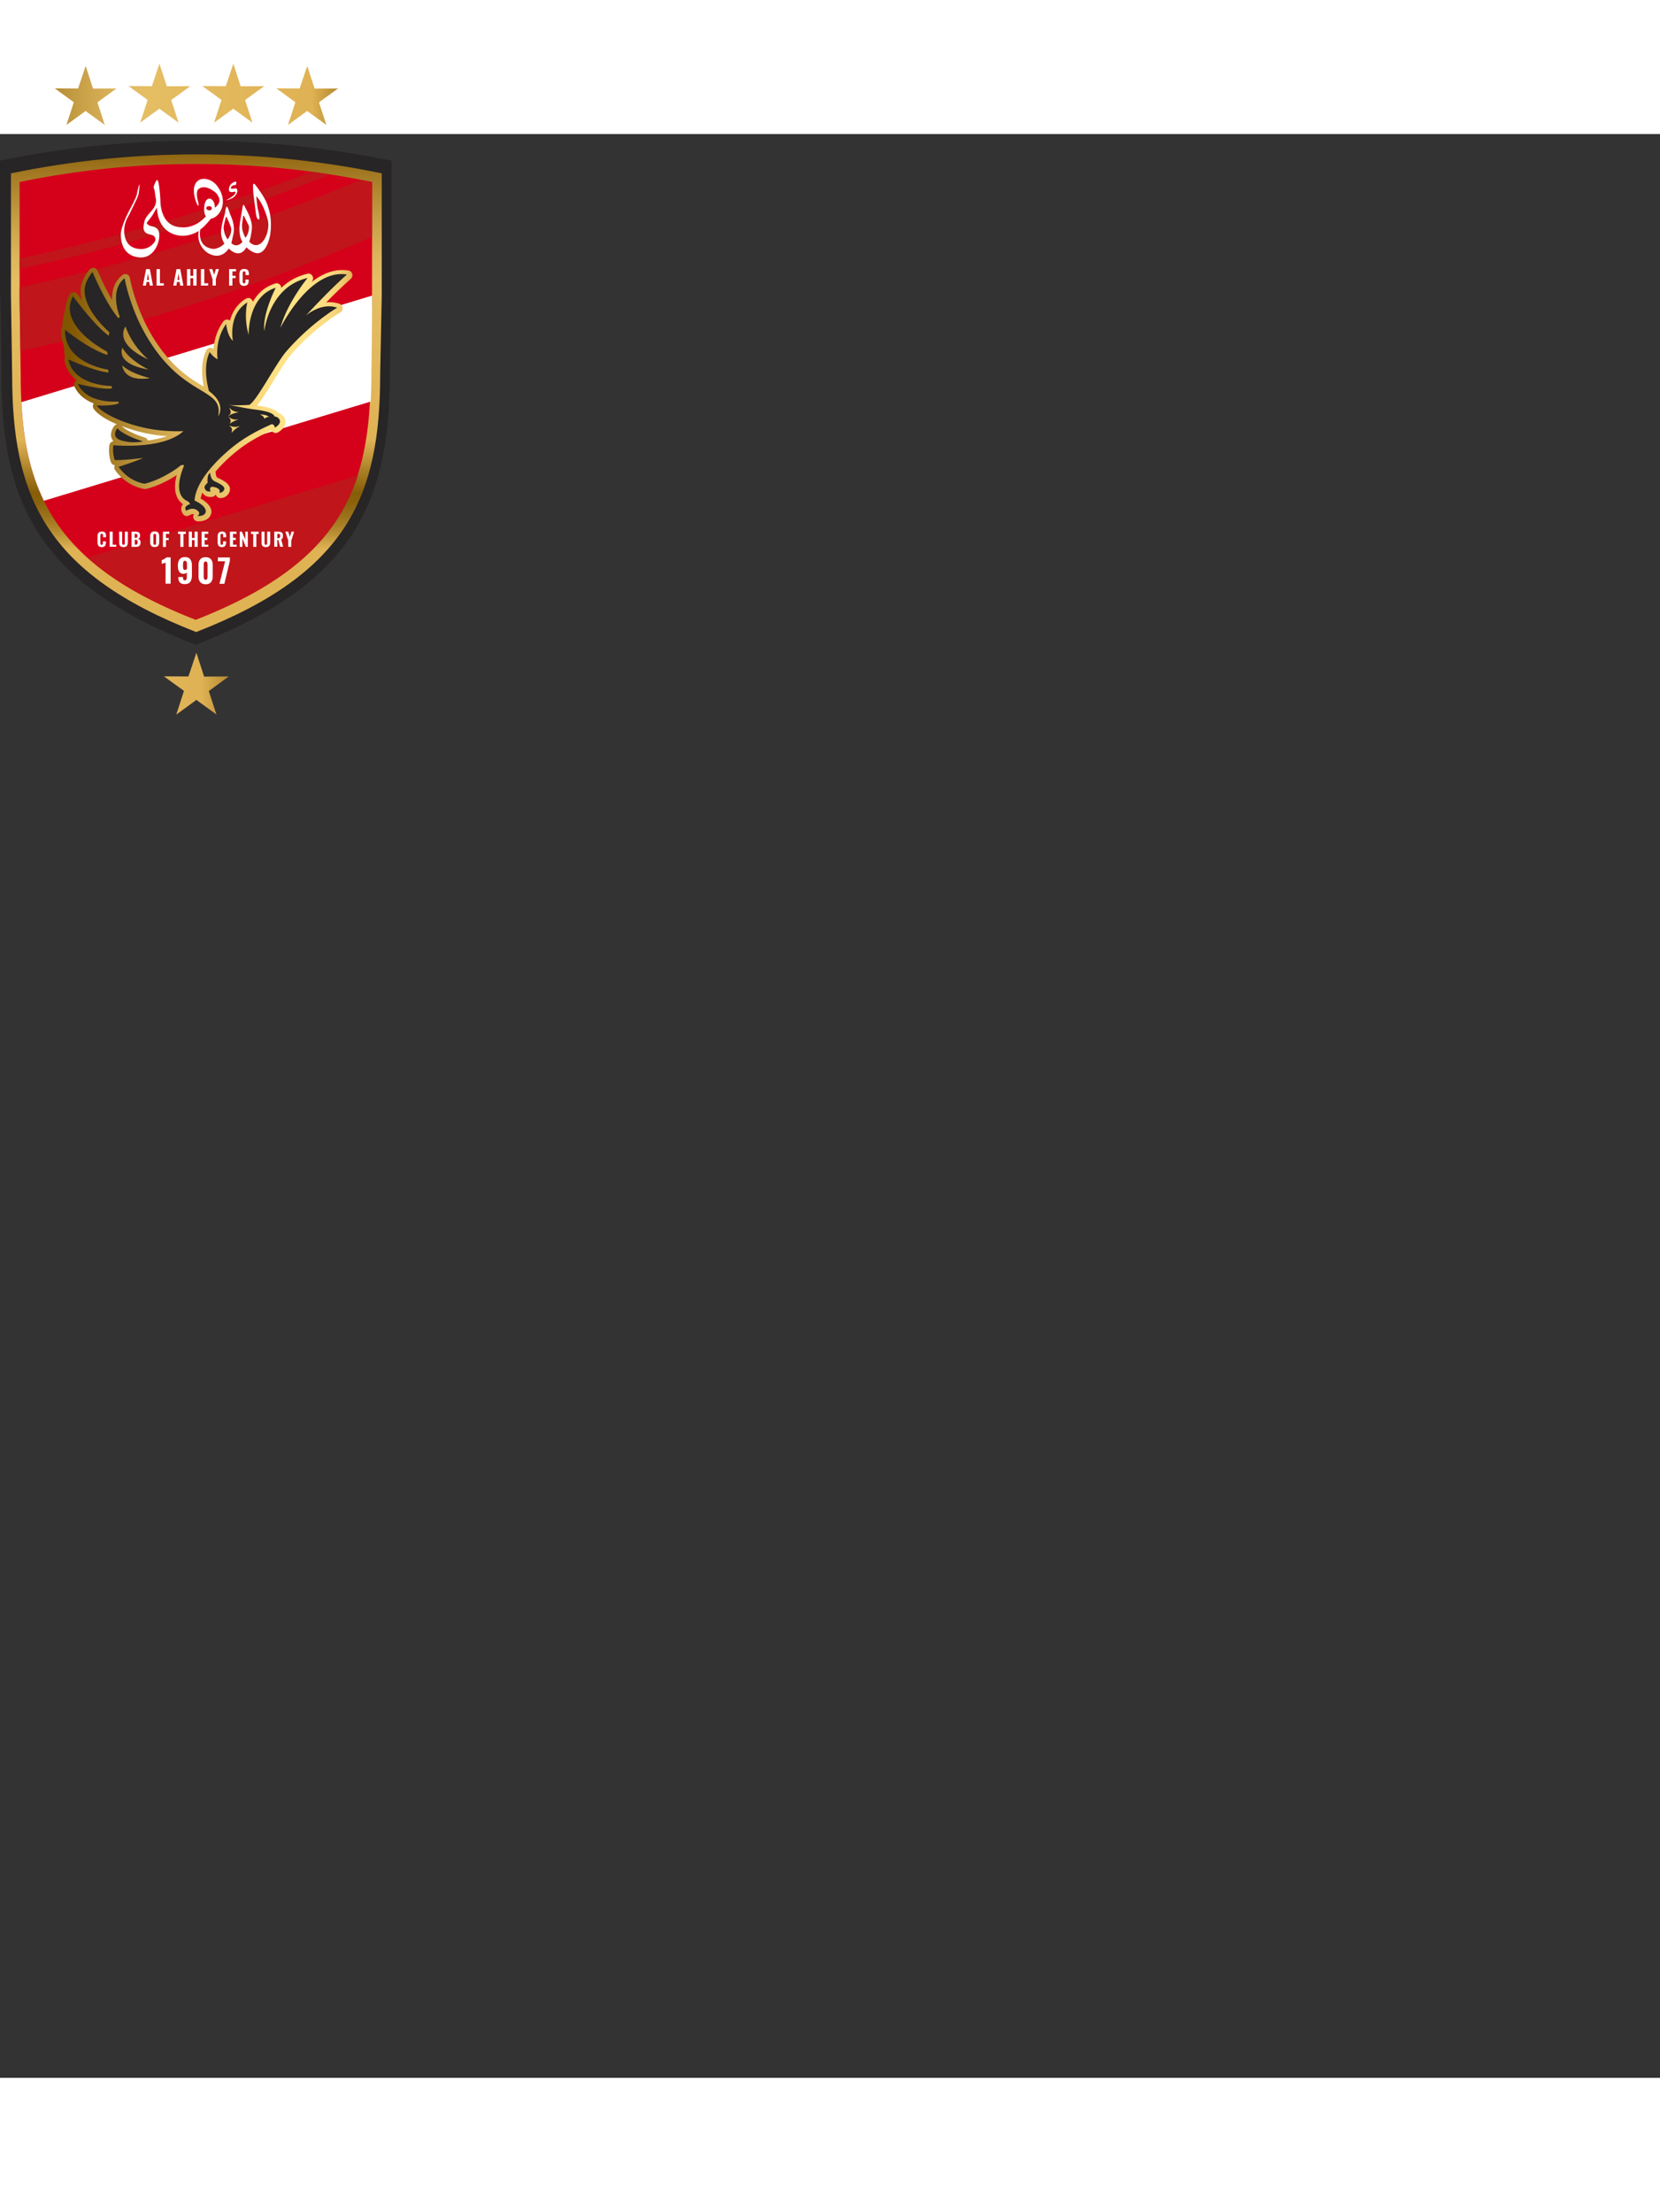 <svg height="2500" viewBox="19.203 28.016 634.497 742.684" width="1877" xmlns="http://www.w3.org/2000/svg" xmlns:xlink="http://www.w3.org/1999/xlink"><rect x="19.203" y="28.016" width="634.497" height="742.684" fill="#333333" stroke="none"/><linearGradient id="a"><stop offset=".142" stop-color="#805500"/><stop offset=".22" stop-color="#a87f28"/><stop offset=".297" stop-color="#c9a149"/><stop offset=".36" stop-color="#deb65d"/><stop offset=".402" stop-color="#e5be64"/><stop offset=".454" stop-color="#e4bb60"/><stop offset=".682" stop-color="#dfb254"/><stop offset=".743" stop-color="#a27820"/><stop offset=".775" stop-color="#875e08"/><stop offset=".793" stop-color="#8c630d"/><stop offset=".816" stop-color="#9b721a"/><stop offset=".842" stop-color="#b4892f"/><stop offset=".868" stop-color="#d7ab4d"/><stop offset=".874" stop-color="#dfb254"/><stop offset="1" stop-color="#dfb254"/></linearGradient><linearGradient id="b" gradientUnits="userSpaceOnUse" x1="499.683" x2="499.683" xlink:href="#a" y1="223.68" y2="692.067"/><linearGradient id="c" gradientUnits="userSpaceOnUse" x1="333.34" x2="770.551" y1="506.59" y2="500.388"><stop offset=".142" stop-color="#805500"/><stop offset=".22" stop-color="#a87f28"/><stop offset=".297" stop-color="#c9a149"/><stop offset=".36" stop-color="#deb65d"/><stop offset=".402" stop-color="#e5be64"/><stop offset=".482" stop-color="#f6d67a"/><stop offset=".541" stop-color="#ffe286"/><stop offset=".608" stop-color="#fee084"/><stop offset=".636" stop-color="#f9d97d"/><stop offset=".657" stop-color="#f1cd70"/><stop offset=".674" stop-color="#e6bc5f"/><stop offset=".682" stop-color="#dfb254"/><stop offset=".743" stop-color="#a27820"/><stop offset=".775" stop-color="#875e08"/><stop offset=".793" stop-color="#8c630d"/><stop offset=".816" stop-color="#9b721a"/><stop offset=".842" stop-color="#b4892f"/><stop offset=".868" stop-color="#d7ab4d"/><stop offset=".874" stop-color="#dfb254"/><stop offset="1" stop-color="#dfb254"/></linearGradient><linearGradient id="d" gradientUnits="userSpaceOnUse" x1="257.166" x2="753.955" xlink:href="#a" y1="256.066" y2="257.063"/><linearGradient id="e" gradientUnits="userSpaceOnUse" x1="257.166" x2="753.955" xlink:href="#a" y1="254.094" y2="255.092"/><linearGradient id="f" gradientUnits="userSpaceOnUse" x1="257.166" x2="753.956" xlink:href="#a" y1="253.971" y2="254.969"/><linearGradient id="g" gradientUnits="userSpaceOnUse" x1="257.166" x2="753.956" xlink:href="#a" y1="255.696" y2="256.694"/><linearGradient id="h" gradientUnits="userSpaceOnUse" x1="148.267" x2="670.073" xlink:href="#a" y1="744.454" y2="745.502"/><path clip-rule="evenodd" d="m19.755 119.292c0 48.58 12.96 80.017 74.225 103.87 61.311-23.807 74.226-55.29 74.226-103.87l.597-31.62v-49.453a369.402 369.402 0 0 0 -149.6 0v49.499c.092 0 .414 14.201.552 31.574z" fill="#272525" fill-rule="evenodd"/><path clip-rule="evenodd" d="m346.6 488.2c0 100.1 26.7 164.8 152.9 213.9 126.3-49.1 152.9-113.8 152.9-213.9l1.3-65.1v-102c-101.6-21-206.4-21-308.1 0v102z" fill="url(#b)" fill-rule="evenodd" transform="matrix(.46 0 0 .46 -135.59 -104.67)"/><path d="m161.45 46.354a332.697 332.697 0 0 0 -134.755 0v44.765l.414 28.587c0 43.938 11.673 72.387 66.871 93.896 55.198-21.555 66.872-50.004 66.872-93.896v-16.913c.368-3.86.552-7.722.552-11.674z" fill="#d5001a"/><path d="m145.593 43.458a736.09 736.09 0 0 1 -118.898 36.17v6.987c53.543-11.536 98.17-27.438 130.434-41.134-3.86-.736-7.675-1.425-11.536-2.023zm-118.898 2.896v29.184c43.662-9.283 81.441-21.555 111.545-33.137-37.09-4.963-74.777-3.677-111.545 3.953zm134.755 20.958c-31.99 14.063-78.132 31.252-134.433 43.662l.138 8.732c0 3.723.091 7.308.275 10.8l134.02-40.766zm-.552 62.918-124.92 37.918c3.862 7.905 9.239 15.075 16.546 21.693l103.594-31.483c2.85-8.548 4.275-17.878 4.78-28.127z" fill="none"/><path d="m161.174 119.706s.276-24.635.276-28.587v-1.379l-134.066 40.72c.736 14.202 3.172 26.611 8.595 37.688l124.92-37.917c.183-3.401.275-6.94.275-10.525z" fill="#fff"/><path d="m156.164 158.358-103.594 31.483c9.882 8.87 23.302 16.683 41.456 23.761 36.998-14.431 54.555-31.988 62.138-55.244zm5.286-112.004c-1.425-.276-2.85-.598-4.32-.873-32.265 13.65-76.892 29.598-130.435 41.134v4.504l.276 19.855c56.3-12.456 102.445-29.645 134.433-43.662v-20.958zm-23.21-3.953c-30.104 11.629-67.883 23.854-111.545 33.137v4.045c47.339-10.111 87.738-23.67 118.898-36.17-2.481-.322-4.917-.69-7.353-1.012z" fill="#b4221a" opacity=".63"/><path d="m109.928 49.617c-.183-1.011-.643-.92-1.103-.781-1.103.275-1.378-.046-1.378-.184.138-.873 1.149-1.15 1.378-1.103.322.046.506-.138.506-.138s.046.046.184-.552c.138-.551-.092-.643-.276-.643s-.368 0-1.149.46c-.92.551-1.517 1.838-1.379 2.803s1.38.781 2.114.598c.736-.138.23.78 0 1.057-.505.643-2.206 1.654-2.527 1.838s-.598.368-.598.368c.92-.138 1.517-.506 2.206-.782.873-.367 2.206-1.93 2.022-2.941zm4.367 15.029c-.23 1.792-1.241 2.941-1.241 2.941s-.184.138-.965-2.114c-.782-2.206-.092-4.228 0-5.653.092-1.149.367-.505.78.368.323.69.782 1.562.966 1.93.322.69.69.735.46 2.528zm-8.09 3.63c-1.286-1.838-1.378-3.354-1.516-4.182s.552-2.987.781-3.998.46-.092.46-.092 1.425 2.941 1.609 4.044c.367 2.16-1.333 4.229-1.333 4.229zm-7.307-12.684c1.195-.092 1.333.69 1.287.827s-.138.873-1.057.781c-1.47-.183-1.287-1.562-.23-1.608zm22.337-1.011c-1.011-2.666-3.999-6.573-4.55-7.262-.598-.69-.782 0-.782.368s.046 1.792.092 2.527c.046.69.873 6.849 1.011 8.09s.506 2.39 1.103 2.343c.598-.092-.046-2.757-.321-3.814-.276-1.011-.644-5.056-.644-5.056s.322.276.965 1.15c1.471 2.021 2.85 5.468 3.493 8.134.644 2.712-.551 7.308-2.895 8.87-2.39 1.563-4.228-.781-4.228-.781.045-.23.505-.965.965-4.642s-2.39-8.043-2.712-8.824c-.322-.828-.597-.552-.69-.322s-.183 1.057-.965 5.515c-1.103 6.25.828 8.319.828 8.319-2.298 2.666-4.229.551-4.275.506 0 0 .092-.276.782-3.447.781-3.677-.965-6.757-1.425-8.09s-.781-2.39-1.057-2.39c-.506.047-.46 1.38-.781 2.666s-.92 2.85-1.38 5.93 1.196 5.468 1.196 5.468c-.782 1.103-3.08 2.206-4.366 2.069-6.343-.782-4.826-7.446-4.826-7.446 1.47-.827 4.044-4.09 4.044-4.09 2.62-.276 6.205-4.734 3.769-10.203s-6.756-5.332-7.997-4.734c-4.182 1.976-1.425 8.916-.873 9.743.505.827.413-.643.275-1.103-.827-2.62-.551-4.412-.045-4.872 2.527-2.39 6.526.966 6.985 1.517s1.471 2.022 1.058 3.31-1.655 2.16-1.655 2.16c0-2.574-1.287-3.632-2.344-3.448s-1.7 1.609-1.746 3.86.689 2.85.689 2.85c-3.447 3.723-7.17 4.688-10.847 4.045-6.802-1.15-6.572-10.065-6.572-10.065-.23-4.32-.643-6.71-.873-7.308s-.506-.597-.644-.368c-.183.23-.689 1.333-.919 1.93-.184.598-.138.828-.138.828.506 1.057.506 2.804.828 4.182.275 1.333-.23 2.62-.69 3.401-.46.828-2.344 2.804-2.803 3.493s-.965 1.425-1.195 3.723c-.23 2.344 1.379 2.896 2.803 3.171 1.471.322 1.563 1.057 1.747 1.747s-1.885 3.906-5.837 3.723c-4.228-.23-5.286-2.804-5.745-4.32-1.241-4.229.965-7.768 1.333-8.457.413-.69 3.079-6.297 3.309-6.802.184-.506.551-1.517.551-1.747s.322-2.62.322-2.941c.046-.322-.092-.414-.184-.138-.138.23-.643 2.114-.827 3.355-.23 1.24-2.022 4.642-2.574 5.653-1.057 1.884-3.63 7.216-3.585 9.881.092 8.135 5.883 8.779 7.813 8.733 4.55-.046 6.665-4.872 6.849-7.676.23-2.803-.736-3.768-2.804-4.228s-1.93-1.379-1.93-1.379c.275-.321 1.746-2.206 2.022-2.62s1.379-2.39 1.563-2.711.275-.322.275-.322c.552 9.422 7.262 10.985 10.8 10.617 2.988-.276 5.194-1.792 5.194-1.792-.873 4.55 1.93 7.491 3.54 8.456 5.193 3.034 7.904-1.746 7.904-1.746 4.642 4.412 6.756-.506 6.756-.506 1.747 1.793 3.585 2.39 4.459 2.298 3.263-.322 4.504-5.883 4.688-7.445.78-5.975-.598-9.652-1.287-11.536zm-46.19 25.048h1.425l1.195 6.296h-1.195l-.23-1.378h-1.011l-.23 1.378h-1.195zm1.103 4.136-.368-2.528-.413 2.528zm2.895-4.136h1.287v5.423h1.471v.873h-2.758zm7.63 0h1.424l1.195 6.296h-1.195l-.23-1.378h-1.01l-.23 1.378h-1.195zm1.103 4.136-.368-2.528-.368 2.528zm2.895-4.136h1.287v2.574h1.103v-2.574h1.287v6.296h-1.287v-2.803h-1.103v2.803h-1.287zm5.332 0h1.286v5.423h1.471v.873h-2.757zm4.412 3.815-1.241-3.815h1.195l.69 2.206.643-2.206h1.195l-1.195 3.815v2.481h-1.241v-2.481zm6.342-3.815h2.666v.873h-1.379v1.7h1.195v.874h-1.195v2.85h-1.287zm4.366 5.883c-.275-.368-.413-.873-.413-1.563v-2.252c0-.69.138-1.24.413-1.563.276-.367.736-.551 1.425-.551.644 0 1.103.138 1.379.46s.414.78.414 1.332v.552h-1.287v-.598c0-.183 0-.321-.046-.46 0-.091-.046-.229-.138-.275-.092-.092-.184-.092-.368-.092-.23 0-.367.092-.46.23a2.13 2.13 0 0 0 -.091.643v2.85c0 .276.046.505.138.643s.23.23.413.23c.23 0 .368-.092.414-.23s.092-.367.092-.643v-.598h1.24v.506c0 .597-.137 1.057-.413 1.379s-.735.505-1.379.505c-.597 0-1.057-.184-1.333-.505zm-54.278 99.825c-.276-.322-.368-.827-.368-1.425v-2.068c0-.644.138-1.103.368-1.425.275-.322.69-.505 1.287-.505s1.01.137 1.24.413.368.69.368 1.241v.506h-1.149v-.552c0-.184 0-.322-.046-.414 0-.091-.046-.183-.138-.275-.092-.046-.183-.092-.321-.092-.23 0-.368.092-.414.23s-.092.321-.092.597v2.62c0 .276.046.46.092.597.092.138.184.184.414.184.183 0 .321-.046.367-.184s.092-.321.092-.597v-.552h1.15v.46c0 .551-.139.965-.368 1.287s-.644.46-1.241.46c-.552 0-.966-.184-1.241-.506zm4.274-5.377h1.149v4.963h1.379v.781h-2.528zm4.274 5.653c-.23-.138-.413-.368-.505-.644s-.138-.643-.138-1.057v-3.953h1.149v4.137c0 .276.046.505.092.643s.184.23.413.23.368-.092.414-.23.092-.367.092-.643v-4.137h1.149v3.953c0 .414-.046.781-.138 1.057s-.276.506-.505.644-.598.23-1.012.23-.735-.093-1.01-.23zm4.137-5.653h1.47c.552 0 1.012.091 1.287.321.322.23.46.598.46 1.195 0 .322-.092.598-.23.827a1.006 1.006 0 0 1 -.643.368c.321.046.597.184.78.414s.277.551.277.965c0 1.149-.552 1.7-1.7 1.7h-1.747v-5.79zm1.47 2.343c.276 0 .46-.046.598-.183.092-.138.138-.322.138-.598s-.046-.46-.184-.551-.322-.184-.644-.184h-.23v1.516zm.046 2.62c.276 0 .506-.092.598-.23.138-.138.184-.367.184-.689s-.046-.552-.184-.735c-.138-.138-.322-.23-.598-.23h-.321v1.838h.321zm5.975.414c-.276-.322-.413-.782-.413-1.425v-2.16c0-.644.137-1.103.413-1.425s.69-.46 1.333-.46c.597 0 1.057.138 1.287.46.276.322.414.781.414 1.425v2.16c0 .598-.138 1.103-.414 1.425s-.69.46-1.287.46c-.643.045-1.057-.138-1.333-.46zm1.747-.552c.046-.138.092-.321.092-.551v-2.712c0-.23-.046-.414-.092-.551-.092-.138-.184-.184-.414-.184-.184 0-.322.046-.414.184s-.092.321-.092.551v2.712c0 .23.046.413.092.551s.184.184.414.184c.184.046.322-.046.414-.184zm2.712-4.825h2.435v.827h-1.287v1.562h1.057v.828h-1.057v2.62h-1.148zm6.663.873h-.873v-.874h2.942v.874h-.874v4.917h-1.195zm3.217-.873h1.196v2.39h1.01v-2.39h1.196v5.79h-1.195v-2.573h-1.011v2.573h-1.196zm4.918 0h2.528v.827h-1.379v1.516h1.057v.828h-1.057v1.792h1.38v.781h-2.529zm6.481 5.377c-.276-.322-.368-.827-.368-1.425v-2.068c0-.644.138-1.103.368-1.425.275-.322.69-.505 1.287-.505s1.01.137 1.24.413.368.69.368 1.241v.506h-1.149v-.552c0-.184 0-.322-.046-.414 0-.091-.046-.183-.138-.275-.092-.046-.183-.092-.321-.092-.23 0-.368.092-.414.23s-.092.321-.092.597v2.62c0 .276.046.46.092.597.092.138.184.184.414.184.183 0 .321-.046.367-.184s.092-.321.092-.597v-.552h1.15v.46c0 .551-.139.965-.368 1.287s-.644.46-1.241.46c-.552 0-.966-.184-1.241-.506zm4.32-5.377h2.528v.827h-1.333v1.516h1.057v.828h-1.057v1.792h1.379v.781h-2.574zm3.769 0h.827l1.287 2.987v-2.988h.965v5.791h-.781l-1.287-3.217v3.217h-1.011zm5.147.873h-.873v-.874h2.941v.874h-.873v4.917h-1.195zm3.815 4.78c-.23-.138-.414-.368-.506-.644s-.138-.643-.138-1.057v-3.953h1.15v4.137c0 .276.045.505.091.643s.184.23.414.23.368-.092.414-.23.092-.367.092-.643v-4.137h1.149v3.953c0 .414-.046.781-.138 1.057s-.276.506-.506.644-.597.23-1.011.23-.781-.093-1.011-.23zm4.136-5.653h1.517c.643 0 1.103.091 1.425.321s.46.644.46 1.195c0 .368-.047.69-.139.92s-.275.413-.551.505l.781 2.803h-1.195l-.643-2.62h-.414v2.62h-1.149v-5.745zm1.563 2.481c.276 0 .46-.046.597-.184.092-.137.184-.367.184-.643s-.046-.506-.138-.643-.275-.184-.551-.184h-.414v1.654zm3.907 1.011-1.15-3.493h1.104l.643 2.023.552-2.023h1.057l-1.103 3.493v2.298h-1.15v-2.298zm-46.926 8.319c-.092.046-.183.092-.367.138s-.322.092-.414.138c-.368.138-.597.184-.69.23v-1.425c.276-.138.644-.276 1.012-.506.413-.23.69-.413.873-.597h1.517v10.065h-1.93zm5.47 7.584c-.414-.414-.598-1.057-.598-1.93v-.139h1.793c0 .46.046.782.137.966s.276.275.598.275c.23 0 .368-.046.46-.184s.183-.321.23-.597.045-.69.045-1.24v-1.012c-.092.184-.275.322-.505.414s-.506.137-.828.137c-.735 0-1.286-.275-1.608-.827s-.506-1.287-.506-2.16c0-2.252.92-3.401 2.712-3.401.92 0 1.609.276 2.022.873.46.552.644 1.38.644 2.344v3.677c0 1.103-.184 1.93-.598 2.528s-1.103.919-2.114.919c-.873 0-1.517-.23-1.884-.643zm2.711-5.24v-1.608c0-.46-.046-.782-.184-1.058-.092-.275-.321-.367-.597-.367s-.506.138-.598.413-.137.736-.137 1.333c0 .414 0 .782.046.965.045.23.091.414.183.552s.276.23.506.23a.853.853 0 0 0 .781-.46zm5.102 5.148c-.46-.506-.69-1.241-.69-2.114v-4.505c0-.919.23-1.654.69-2.16s1.103-.781 2.022-.781c.873 0 1.563.276 2.022.781s.69 1.241.69 2.16v4.505c0 .873-.23 1.562-.69 2.114s-1.149.781-1.976.781c-.92 0-1.609-.276-2.068-.781zm2.757-2.16v-4.459c0-.367-.046-.689-.137-.919s-.276-.367-.598-.367-.506.137-.597.367-.138.552-.138.92v4.458c0 .827.23 1.24.735 1.24s.735-.413.735-1.24zm6.71-5.837h-2.757v-1.471h4.596v1.24l-2.114 8.825h-1.885z" fill="#fff"/><path d="m437.7 531.1c4.5 4.5 15.2 8.3 19.1 9.4 1.3.4 2.2 1.3 2.6 2.5 5.4-.7 11-1.8 16-3.6-3.5-.2-7.4-.6-11.5-1.3-8.4-1.3-17.8-3.8-26.2-7m63.8 79.1h-.7c-1.7-.1-3.2-1.2-3.6-2.9-.3-1.1-.1-2.2.5-3.1-.2-.1-.5-.1-.8-.1-.9 0-2 .4-3.2 1.1-1.6 1-3.7.6-4.9-.8-.3-.4-1.9-2.4-1.7-5.1.1-1.3.6-2.4 1.4-3.4-4.9-3.6-8.7-10.5-5.2-24.1-6 3.9-15.6 9.1-25.3 11.4-.4.1-.9.1-1.3.1-.6-.1-14.6-1.7-24.5-15.6-.7-1-.9-2.3-.5-3.5l.3-.6c-1.5-.1-2.8-1.1-3.3-2.5-.1-.3-2.4-6.6-1.3-14.2.3-1.7 1.6-3 3.3-3.3-.8-1-1.3-2-1.6-2.8-1.5-4.9 2-9.4 2.4-9.9.6-.7 1.3-1.2 2.2-1.3-8.6-3.7-15.9-8.1-19.3-12.8-.9-1.2-1-2.8-.3-4.1.1-.2.2-.3.3-.5-6.4-2.4-12.6-6.6-16.1-14.1-.6-1.4-.4-2.9.5-4.1.4-.4.8-.8 1.3-1-4.8-3.7-8.6-8.9-10-16.2-.1-.7-.1-1.4.2-2l-.7-10.4c-1.7-4-2.5-8.5-2.4-13.2 0-1.1.5-2.1 1.3-2.8l-.2-2.8 3.2-16c.5-2.7 1.4-5.3 2.8-7.8.6-1.2 1.8-1.9 3.1-2s2.6.5 3.4 1.6c0 .1 1.5 2 3.7 4.9-.8-2.9-1.1-5.8-1-8.8.5-8.5 7.2-16.3 7.5-16.6.9-1 2.2-1.5 3.5-1.3s2.4 1.1 3 2.3c.1.2 5.3 12.6 12.1 24.4-.2-7.1 1.5-15.1 8.6-20.7 1.1-.9 2.5-1.1 3.8-.6s2.2 1.6 2.4 3c0 .2 2.8 15.9 11.2 34.2 4.8 10.5 15.4 30.1 32.9 44.3 6.3 5.2 12.1 8.7 17.2 11.7l.1.1c-1.4-7.1-2.9-20 2.1-30.1.6-1.2 1.8-2 3.2-2.1 1-.1 2 .3 2.8.9.5-6.3 2.3-14.8 8.1-22.8.9-1.3 2.6-1.9 4.2-1.5.5.1 1 .4 1.4.7 1.7-6.5 5.4-13.4 13.2-18.2 1.4-.8 3.1-.8 4.3.2.8.6 1.3 1.5 1.5 2.4 3.7-6.5 9.5-12.4 18.6-15.2 1.5-.5 3.1 0 4.1 1.2.6.7.9 1.5.9 2.4 6.1-5.8 13.4-9.8 21.8-11.7 1.6-.4 3.3.3 4.1 1.8.9 1.4.7 3.2-.3 4.5 0 0-.2.2-.5.7 7.5-5.9 16.1-10.1 25.6-10.1 1.7 0 3.5.1 5.2.4 1.5.2 2.7 1.3 3.1 2.8.4 1.4 0 3-1.1 4-.1.1-7.5 6.7-15.1 14.2-1.8 1.8-3.6 3.7-5.4 5.5 1-.1 2-.2 3-.2 2.8 0 5.5.5 8.1 1.4 1.4.5 2.4 1.8 2.6 3.3.1 1.5-.6 3-1.9 3.7-.2.1-21.2 12.3-41.2 35.3-3.8 4.4-9.1 13-14.2 21.3-6.1 9.9-10.5 16.9-14 20.9 9.9 1.2 15.3 3.1 17.8 6.1.9.3 1.9.7 2.8 1.5 2.1 1.7 3.3 4.1 3.1 6.5-.2 3-2.3 5.8-6.1 8.1-1.1.7-2.5.8-3.7.2-.8-.4-1.4-1-1.7-1.8-3.6 1.6-13 5.9-22 12-7.3 5-17 13.2-24.7 22.3.2.5.3 1 .3 1.6s.3 3 1.6 3.5c4.3 1.9 12.3 5.6 9.7 11.9-1.5 3.6-4.8 4.9-7.4 4.9h-.6c-1.4-.2-2.6-1.1-3.1-2.3-.1-.2-.2-.5-.2-.7-.5 1-1.4 1.6-2.5 1.9-.2.1-1 .2-2 .2-3 0-5.3-1.3-6.7-3.6-.6 1.7-1.1 3.3-1.4 4.9 3.6 2 9.2 6 9 11.4-.6 4.6-4.6 7.6-10.7 7.6z" fill="url(#c)" transform="matrix(.46 0 0 .46 -135.59 -104.67)"/><path d="m99.68 164.563s-.966-2.344 1.608-1.609c2.712.736 1.7 2.114 1.7 2.114s1.333.138 1.885-1.149-1.793-2.343-3.539-3.17c-1.792-.782-1.792-3.264-1.792-3.264-1.38.735-.966 3.769-.966 3.769s-1.287 1.103-1.195 1.746c.276 2.022 2.298 1.563 2.298 1.563m-23.117-43.294c-10.387 1.654-10.617-4.872-10.617-4.872 3.493 3.355 10.617 4.872 10.617 4.872zm-.598-3.264c-13.053-2.206-9.973-8.364-9.973-8.364 2.711 4.963 9.973 8.364 9.973 8.364zm-.092-3.86c-13.696-6.297-8.686-12.593-8.686-12.593 2.665 7.767 8.686 12.593 8.686 12.593zm50.51-12.088c2.712-9.835 10.387-19.027 10.387-19.027-14.753 3.355-16.545 20.268-16.545 20.268-.782-6.526 4.366-16.545 4.366-16.545-10.8 3.355-10.341 18.016-10.341 18.016-2.023-6.986-.506-12.41-.506-12.41-7.583 4.689-5.515 14.708-5.515 14.708-2.298-2.206-2.574-6.48-2.574-6.48-4.55 6.342-3.263 13.466-3.263 13.466-1.655-.69-3.033-2.712-3.033-2.712-2.988 6.021-.276 14.891-.276 14.891 6.894 5.056 3.493 9.652 3.493 9.652 1.608-7.813-5.423-7.951-14.845-15.58-7.124-5.792-12.317-13.835-15.627-21.004-3.998-8.733-5.285-16.178-5.285-16.178-6.067 4.826-1.838 14.661-1.838 14.661l-.506.644c-5.147-6.205-9.927-17.695-9.927-17.695s-2.804 3.217-2.988 6.572c-.505 7.997 9.468 16.454 9.468 16.454-.092.322-.23 1.333-.23 1.333-5.331-3.677-13.696-15.075-13.696-15.075-6.158 11.444 13.099 21.187 13.099 21.187l.092 1.241c-7.354-2.298-16.224-9.651-16.224-9.651-.368 12.96 16.5 15.258 16.5 15.258l.091 1.103c-5.745-.643-15.304-5.01-15.304-5.01 1.884 10.112 16.5 10.158 16.5 10.158l.183.827c-2.941.873-13.098-1.654-13.098-1.654 3.584 7.813 15.304 6.756 15.304 6.756l.46.597c-2.16 1.15-8.549.92-8.549.92 2.804 3.768 12.731 7.767 21.647 9.146 6.389.965 11.49.643 11.49.643-7.767 7.216-26.748 5.377-26.748 5.377-.46 3.08.505 5.653.505 5.653 2.942.23 10.8-.781 10.8-.781-1.7.92-9.329 3.401-9.329 3.401 4.136 5.837 9.973 6.434 9.973 6.434 6.021-1.424 12.088-5.56 13.237-6.572 1.195-1.01 1.838-.413 1.838-.413-4.688 11.49.598 13.236 1.379 13.696s.92 1.195.92 1.195-.414-.184-1.38.597-.092 1.838-.092 1.838c2.712-1.654 4.367-.23 4.826.552s-.551 1.47-.551 1.47 3.08.185 3.171-1.792c.092-2.298-4.274-4.136-4.274-4.136.505-8.595 11.765-18.798 17.97-22.98 5.056-3.447 10.433-5.653 10.985-5.975 1.47-.781 1.746 1.103 1.746 1.103 2.712-1.608 2.068-3.08 1.195-3.769-.643-.505-1.333-.505-1.333-.505-.368-1.287-3.171-2.114-7.262-2.62s-10.662-1.93-10.662-1.93c2.068.505 8.227.138 8.227.138 2.757-1.241 10.065-15.627 14.247-20.498 9.514-10.939 19.395-16.638 19.395-16.638-6.158-2.206-11.995 3.033-11.995 3.033s4.458-4.825 8.732-9.1c3.539-3.539 6.986-6.618 6.986-6.618-14.248-2.344-25.416 20.36-25.416 20.36zm-7.675 33.092c.643.045 1.517.137 2.114.321.138.046.23.092.368.138.092.046.873.368.827.506-.046.092-.184.046-.23 0-.368-.138-1.149.413-1.425.643h-.046c-.046 0-.046-.046-.046-.046-.23-.643-.827-1.24-1.516-1.425-.046 0-.046-.046-.046-.092-.046 0-.046-.045 0-.045zm-7.997 4.641c-.965.368-2.16 1.471-2.85 2.253-.046.045-.046.045-.092 0-.046 0-.046-.046-.046-.092.23-.598.23-1.241-.137-1.793-.138-.23-.414-.46-.644-.597-.046 0-.046-.046-.046-.092s.046-.046.092-.046c1.057.505 2.482.643 3.585.23.046 0 .092 0 .092.046.138.046.092.091.046.091zm-3.723-4.32c-.092.092-.23.138-.322.184-.046 0-.092 0-.092-.046v-.092a.74.74 0 0 1 .322-.184c.827-.689.414-1.838 0-2.62 0-.045 0-.091.046-.091s.092 0 .092.046c.643.965 2.022 1.516 3.125 1.562.046 0 .046.046.046.046 0 .046 0 .046-.046.092-.965.184-2.298.552-3.171 1.103zm-.322.644c.874.735 2.16 1.195 3.31.919.045 0 .091 0 .091.046s0 .092-.046.092c-.735.276-2.298.919-2.803 1.47-.046.046-.046.046-.092 0-.046 0-.046-.045 0-.091.505-.874.184-1.747-.552-2.344l-.046-.046c-.046-.046-.046-.092 0-.092 0-.046.046-.046.138.046zm-32.815 9.33s-7.078-2.023-9.79-5.01c0 0-2.85 3.493 1.747 4.734 4.55 1.24 8.043.276 8.043.276z" fill="#272525"/><path d="m417.9 261.8c5-3.6 10-7.3 15-10.9.1-.1.3-.2.4-.3v-.1c-.1 0-.3.1-.4.1l-19.1.1-6.1-18.8-6.3 18.7-19.2-.1c-.1 0-.1 0-.2-.1v.1c.1.1.2.2.4.3 5 3.7 10.1 7.3 15.1 11 .3.2.3.4.2.7-1.8 5.6-3.6 11.2-5.5 16.8-.2.5-.3.9-.5 1.5.2-.1.3-.2.4-.2l15.3-11.1c.2-.2.3-.3.3-.6v-2.7 2.8c0 .3.1.4.3.6l15.3 11.1c.1.1.2.1.3.2-.1-.2-.1-.4-.2-.5-1.9-5.9-3.8-11.9-5.8-17.8-.1-.4 0-.6.3-.8z" fill="url(#d)" transform="matrix(.46 0 0 .46 -135.59 -104.67)"/><path d="m479.2 259.9c5-3.6 10-7.3 15-10.9.1-.1.3-.2.4-.3v-.1c-.1 0-.3.1-.4.1l-19.1.1-6.1-18.8-6.3 18.7-19.2-.1c-.1 0-.1 0-.2-.1v.1c.1.1.2.2.4.3 5 3.7 10.1 7.3 15.1 11 .3.2.3.4.2.7-1.8 5.6-3.6 11.2-5.5 16.8-.2.5-.3.9-.5 1.5.2-.1.3-.2.4-.2l15.3-11.1c.2-.2.3-.3.3-.6v-2.7 2.8c0 .3.1.4.3.6l15.3 11.1c.1.1.2.1.3.2-.1-.2-.1-.4-.2-.5-1.9-5.9-3.8-11.9-5.8-17.8 0-.4 0-.6.3-.8z" fill="url(#e)" transform="matrix(.46 0 0 .46 -135.59 -104.67)"/><path d="m540.6 259.9c5-3.6 10-7.3 15-10.9.1-.1.3-.2.4-.3v-.1c-.1 0-.3.1-.4.1l-19.1.1-6.1-18.8-6.3 18.7-19.2-.1c-.1 0-.1 0-.2-.1v.1c.1.1.2.2.4.3 5 3.7 10.1 7.3 15.1 11 .3.2.3.4.2.7-1.8 5.6-3.6 11.2-5.5 16.8-.2.5-.3.9-.5 1.5.2-.1.3-.2.4-.2l15.3-11.1c.2-.2.3-.3.3-.6v-2.7 2.8c0 .3.1.4.3.6l15.3 11.1c.1.1.2.1.3.2-.1-.2-.1-.4-.2-.5-1.9-5.9-3.8-11.9-5.8-17.8 0-.4 0-.6.3-.8z" fill="url(#f)" transform="matrix(.46 0 0 .46 -135.59 -104.67)"/><path d="m602 261.8c5-3.6 10-7.3 15-10.9.1-.1.3-.2.4-.3v-.1c-.1 0-.3.1-.4.1l-19.1.1-6.1-18.8-6.3 18.7-19.2-.1c-.1 0-.1 0-.2-.1v.1c.1.1.2.2.4.3 5 3.7 10.1 7.3 15.1 11 .3.2.3.4.2.7-1.8 5.6-3.6 11.2-5.5 16.8-.2.5-.3.9-.5 1.5.2-.1.3-.2.4-.2l15.3-11.1c.2-.2.3-.3.3-.6v-2.7 2.8c0 .3.1.4.3.6l15.3 11.1c.1.1.2.1.3.2-.1-.2-.1-.4-.2-.5-1.9-5.9-3.8-11.9-5.8-17.8-.1-.4 0-.6.3-.8z" fill="url(#g)" transform="matrix(.46 0 0 .46 -135.59 -104.67)"/><path d="m510.4 750.8c5.3-3.8 10.5-7.6 15.8-11.5.2-.1.3-.2.4-.3v-.1c-.1 0-.3.1-.4.1l-20.1.1-6.4-19.8-6.6 19.7-20.2-.1c-.1 0-.2 0-.2-.1v.1c.1.1.3.2.4.3 5.3 3.8 10.6 7.7 15.9 11.5.3.2.4.4.2.8-1.9 5.9-3.8 11.8-5.7 17.6-.2.5-.3 1-.5 1.6.2-.1.3-.2.4-.3 5.3-3.9 10.7-7.8 16-11.7.2-.2.3-.4.3-.6v-2.9 2.9c0 .3.1.5.3.6 5.4 3.9 10.7 7.8 16.1 11.7.1.1.2.1.3.2-.1-.2-.1-.4-.2-.5-2-6.2-4-12.4-6.1-18.7 0-.1 0-.3.3-.6z" fill="url(#h)" transform="matrix(.46 0 0 .46 -135.59 -104.67)"/></svg>